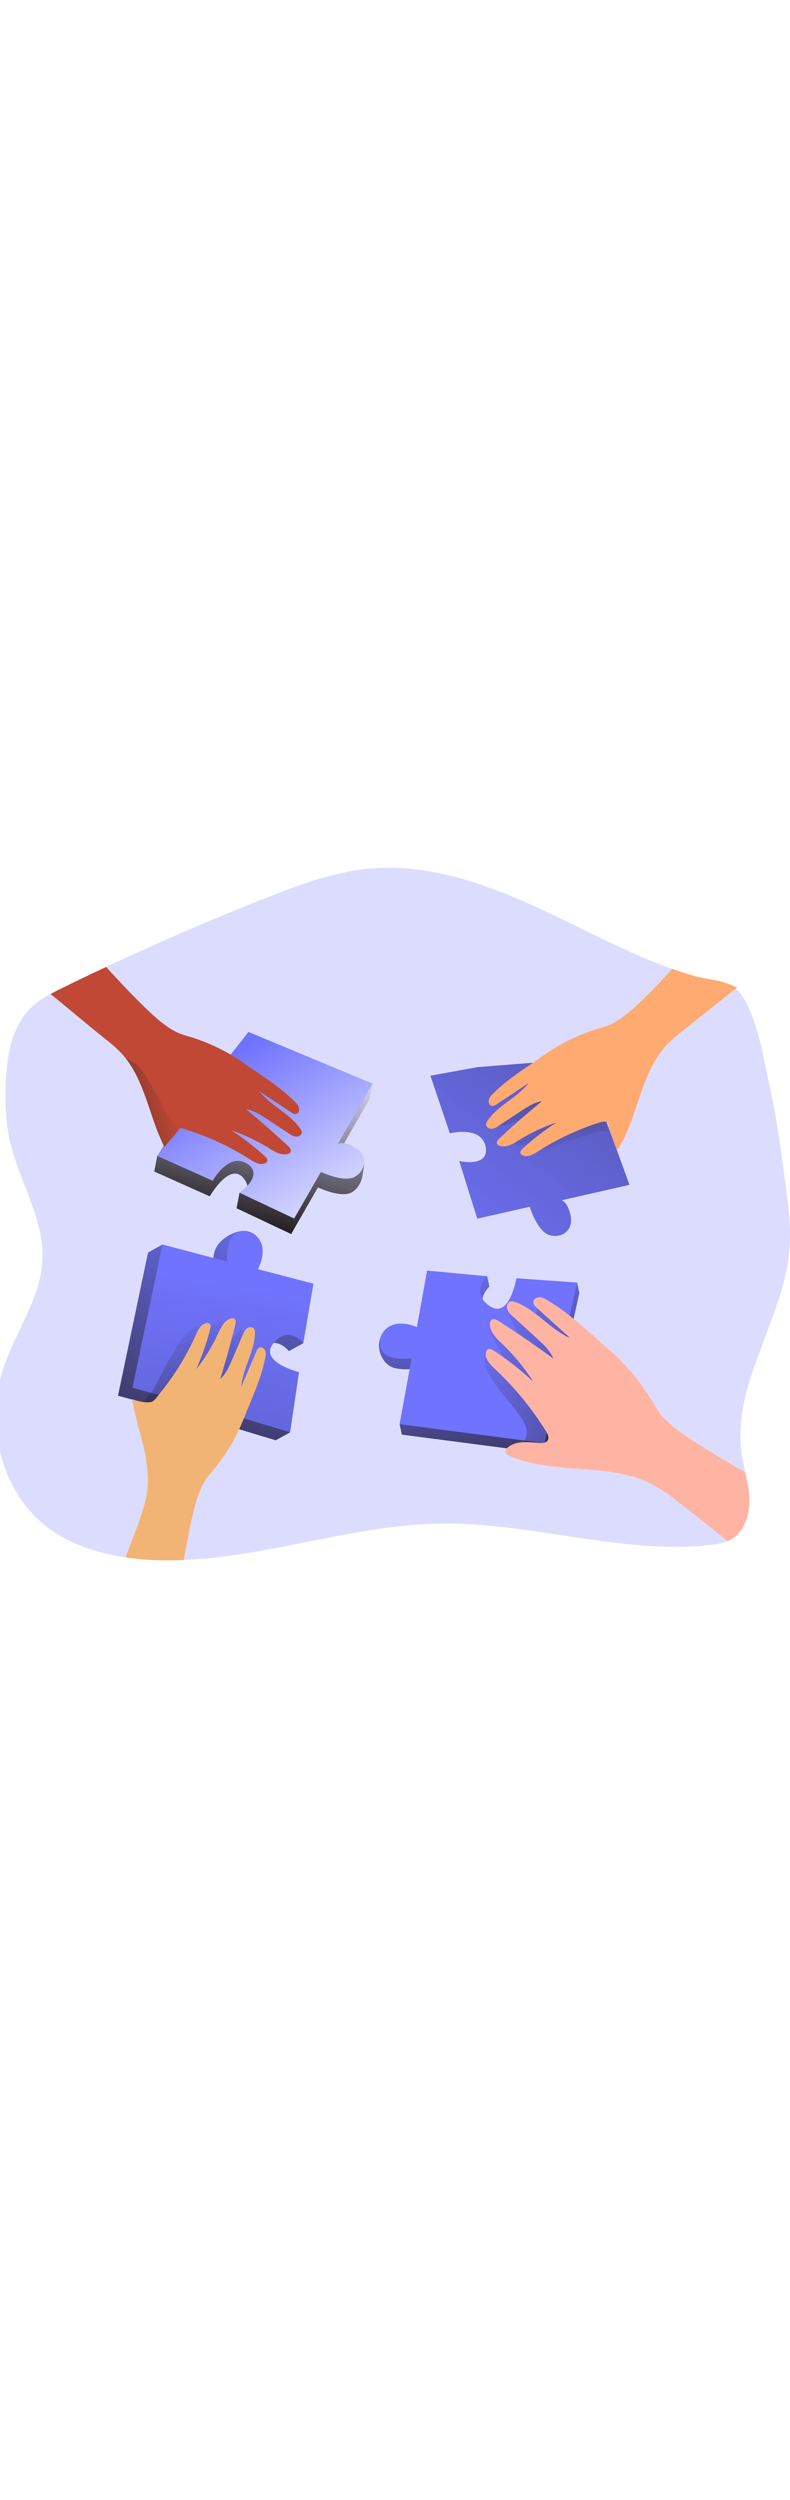<svg id="_0212_diversity" xmlns="http://www.w3.org/2000/svg" xmlns:xlink="http://www.w3.org/1999/xlink" viewBox="0 0 500 500" data-imageid="diversity-90" imageName="Diversity" class="illustrations_image" style="width: 158px;"><defs><style>.cls-1_diversity-90{fill:url(#linear-gradient);}.cls-1_diversity-90,.cls-2_diversity-90,.cls-3_diversity-90,.cls-4_diversity-90,.cls-5_diversity-90,.cls-6_diversity-90,.cls-7_diversity-90,.cls-8_diversity-90,.cls-9_diversity-90,.cls-10_diversity-90,.cls-11_diversity-90,.cls-12_diversity-90,.cls-13_diversity-90,.cls-14_diversity-90,.cls-15_diversity-90,.cls-16_diversity-90,.cls-17_diversity-90{stroke-width:0px;}.cls-2_diversity-90{fill:url(#linear-gradient-11-diversity-90);}.cls-3_diversity-90{fill:url(#linear-gradient-10-diversity-90);}.cls-4_diversity-90{fill:url(#linear-gradient-4-diversity-90);}.cls-5_diversity-90{fill:url(#linear-gradient-2-diversity-90);}.cls-6_diversity-90{fill:url(#linear-gradient-3-diversity-90);}.cls-7_diversity-90{fill:url(#linear-gradient-8-diversity-90);}.cls-8_diversity-90{fill:url(#linear-gradient-9-diversity-90);}.cls-9_diversity-90{fill:url(#linear-gradient-7-diversity-90);}.cls-10_diversity-90{fill:url(#linear-gradient-5-diversity-90);}.cls-11_diversity-90{fill:url(#linear-gradient-6-diversity-90);}.cls-12_diversity-90{isolation:isolate;opacity:.24;}.cls-12_diversity-90,.cls-17_diversity-90{fill:#68e1fd;}.cls-13_diversity-90{fill:#c14834;}.cls-14_diversity-90{fill:#ffaa71;}.cls-15_diversity-90{fill:#ffb4a3;}.cls-16_diversity-90{fill:#f1b475;}</style><linearGradient id="linear-gradient-diversity-90" x1="-1860.21" y1="1912.58" x2="-1883.21" y2="1805.73" gradientTransform="translate(228.24 2819.53) rotate(47.32) scale(1 -1)" gradientUnits="userSpaceOnUse"><stop offset="0" stop-color="#231f20" stop-opacity="0"/><stop offset="1" stop-color="#231f20"/></linearGradient><linearGradient id="linear-gradient-2-diversity-90" x1="-962.08" y1="3906.31" x2="-606.17" y2="4362.03" gradientTransform="translate(1229.59 4167.44) scale(1 -1)" xlink:href="#linear-gradient-diversity-90"/><linearGradient id="linear-gradient-3-diversity-90" x1="-879.89" y1="3964.89" x2="-886.01" y2="4188.98" gradientTransform="translate(1229.59 4167.44) scale(1 -1)" xlink:href="#linear-gradient-diversity-90"/><linearGradient id="linear-gradient-4-diversity-90" x1="-1059.6" y1="3954.18" x2="-1133.52" y2="3729.62" gradientTransform="translate(1229.59 4167.44) scale(1 -1)" xlink:href="#linear-gradient-diversity-90"/><linearGradient id="linear-gradient-5-diversity-90" x1="-1082.77" y1="3896.69" x2="-1174.41" y2="3334.28" gradientTransform="translate(1229.59 4167.44) scale(1 -1)" xlink:href="#linear-gradient-diversity-90"/><linearGradient id="linear-gradient-6-diversity-90" x1="-1107.95" y1="3881.39" x2="-1105.44" y2="3693.4" gradientTransform="translate(1229.59 4167.44) scale(1 -1)" xlink:href="#linear-gradient-diversity-90"/><linearGradient id="linear-gradient-7-diversity-90" x1="-938.46" y1="3923.62" x2="-889.5" y2="3719.61" gradientTransform="translate(1229.59 4167.44) scale(1 -1)" xlink:href="#linear-gradient-diversity-90"/><linearGradient id="linear-gradient-8-diversity-90" x1="-936.21" y1="3865.71" x2="-746.96" y2="3744.88" gradientTransform="translate(1229.59 4167.44) scale(1 -1)" xlink:href="#linear-gradient-diversity-90"/><linearGradient id="linear-gradient-9-diversity-90" x1="-1050.11" y1="4040.41" x2="-1073.1" y2="3933.56" gradientTransform="translate(1229.59 4167.44) scale(1 -1)" xlink:href="#linear-gradient-diversity-90"/><linearGradient id="linear-gradient-10-diversity-90" x1="-1086.28" y1="4038.48" x2="-998.41" y2="3899.12" gradientTransform="translate(1229.59 4167.44) scale(1 -1)" gradientUnits="userSpaceOnUse"><stop offset="0" stop-color="#fff" stop-opacity="0"/><stop offset=".95" stop-color="#fff"/></linearGradient><linearGradient id="linear-gradient-11-diversity-90" x1="-1121.58" y1="4015.77" x2="-1190.55" y2="3995.06" gradientTransform="translate(1229.59 4167.44) scale(1 -1)" xlink:href="#linear-gradient-diversity-90"/></defs><path id="background_diversity-90" class="cls-12_diversity-90 targetColor" d="M499.7,249c-3.27,42.77-33.78,81.86-30.86,124.03.12,1.77.29,3.54.53,5.25.55,4.18,1.45,8.31,2.34,12.4,1.2,5.57,2.35,11.14,2.53,16.83.21,6.76-1.33,14.01-5.04,19.49-1.72,2.56-4.01,4.68-6.69,6.2-.62.34-1.26.65-1.91.93-3.65,1.4-7.49,2.27-11.39,2.57-56.52,5.95-112.73-14.28-169.59-13.61-47.84.57-94.79,15.95-142.13,21.37-7.09.83-14.17,1.44-21.26,1.7-6.56.31-13.12.31-19.69,0-2.48-.13-4.92-.3-7.35-.5-3.29-.27-6.56-.67-9.84-1.18-18.39-2.66-36.41-8.69-50.85-20.23C-.25,401.27-9.33,358.66,2.5,323.74c7.69-22.71,23.15-43.31,24.34-67.21,1.34-26.72-15.38-50.76-20.89-76.95-2.38-11.1-2.66-22.55-2.35-33.87.56-17.93,3.54-37.46,16.62-49.7,3.55-3.2,7.5-5.93,11.74-8.13,2.34-1.27,4.68-2.44,7.09-3.61,9.29-4.59,18.69-9.1,28.09-13.45,33.66-15.82,67.8-30.54,102.4-44.14,20.67-8.12,41.8-15.98,63.93-18.08,40.57-3.82,80.3,11.9,117.09,29.52,19.63,9.43,39.02,19.49,59.19,27.9,5.18,2.14,10.4,4.18,15.69,6.02,4.58,1.65,9.23,3.18,13.91,4.51,5.98,1.77,14.05,2.29,20.38,4.59l1.3.5c1.72.69,3.31,1.66,4.7,2.88l.27.24c12.46,11.76,17.21,43.93,20.84,60.16,4.62,20.59,7.45,41.56,10.23,62.47,1.82,13.81,3.68,27.75,2.63,41.63Z" style="fill: rgb(112, 115, 253);"/><g id="character_4_diversity-90"><path class="cls-1_diversity-90" d="M293.53,235.46l33.18-7.54s4.71,15.3,12.16,17.82c3.92,1.32,8.2.22,11.01-1.25,0,0,7.59-4.68,8.15-5.75,1-1.97-4.79-2.01-5.36-4.88-1.84-9.41-5.81-10.01-5.81-10.01l43.04-9.81,8.55-5.32-37.74-74.5-66.97,5.32-21.32.1-8.54,5.32,12.27,36.49s26.01-6.05,22.73,8.91c-1.63,7.49-7.51,7.09-8.24,3.33l-8.55,5.32"/><path class="cls-17_diversity-90 targetColor" d="M302.29,134.23l-29.87,5.42,12.3,36.48s20.42-5.17,22.74,8.91c2.11,12.85-16.79,8.65-16.79,8.65l11.4,36.45,33.18-7.54s4.71,15.29,12.16,17.82,15.65-2.47,13.78-11.9-5.82-10-5.82-10l43.05-9.81-29.16-79.79-66.97,5.32Z" style="fill: rgb(112, 115, 253);"/><path class="cls-5_diversity-90" d="M361.19,228.52c1.84,9.4-6.35,14.41-13.81,11.87-7.46-2.54-12.17-17.79-12.17-17.79l-33.18,7.52-11.4-36.45s18.9,4.21,16.79-8.63c-2.3-14.11-22.74-8.93-22.74-8.93l-12.27-36.48,29.86-5.42,35-2.76,31.97-2.54,14.68,40.13,1.3,3.54,5.32,14.55,7.86,21.6-43.04,9.8s4.06.6,5.83,9.98Z"/><path class="cls-6_diversity-90" d="M342.44,179.25l-4.85,7.09c3.17-.56,6.51.35,9.63-.45,1.5-.47,2.95-1.1,4.33-1.86,3.5-1.58,7.11-2.9,10.81-3.94l15.34-4.72c2.56-.79,5.86-1.37,7.49.74l-3.93-17.04c-.1-.77-.41-1.5-.89-2.11-.68-.55-1.53-.86-2.41-.89-6.71-.83-14.49.7-19.49-3.87-2.45-2.25-3.89-5.78-7.02-6.9-2.66-.95-5.63.24-7.78,2.04s-3.76,4.17-5.73,6.16c-7.33,7.34-19.42,9.08-25.32,17.61,10.13,2.31,19.32-7.58,29.71-7.77-2.99.05-8.69,5.63-11,7.44-2.52,1.99-7.09,4.6-7.27,8.17-.51,9.48,14.61,2.04,18.37.31Z"/><path class="cls-14_diversity-90" d="M466.56,83.81c-.29.23-.57.47-.89.7-11.03,8.8-22.08,17.59-33.13,26.38-3.59,2.73-6.99,5.71-10.17,8.9-17.22,18.13-18.39,46.47-31.84,67.38l-5.32-14.55c.3-1.03.1-2.14-.53-3.01-.22-.24-.48-.43-.77-.57-1.2-.64-2.91-.3-4.31.17-13.84,4.39-27.04,10.59-39.25,18.43-2.95,1.9-6.66,3.98-9.74,2.3-.5-.2-.9-.59-1.13-1.07-.5-1.13.5-2.37,1.44-3.21,6.63-6.05,13.75-11.54,21.31-16.39-8.3,2.76-16.25,6.48-23.68,11.1-3.71,2.35-8.03,5.02-12.21,3.71-.69-.14-1.29-.55-1.67-1.13-.67-1.27.43-2.71,1.5-3.68,8.66-8.12,17.61-15.95,26.83-23.48-4.62.64-8.66,3.24-12.54,5.78l-14.78,9.74c-1.44.94-2.91,1.88-4.62,1.94s-3.54-1.2-3.45-2.87c.1-.77.4-1.5.89-2.11,6.52-9.87,18.83-14.55,26.02-23.92l-20.03,13.29c-.97.64-2.11,1.34-3.24,1.07-1.54-.34-2.28-2.24-1.9-3.77s1.53-2.75,2.66-3.88c7.58-7.61,16.44-13.57,25.3-19.62,2.35-1.57,4.65-3.18,6.95-4.82,10.34-7.3,21.77-12.89,33.88-16.58,2.05-.6,4.12-1.17,6.12-1.94,6.09-2.3,11.3-6.42,16.19-10.7,8.93-7.86,17.02-16.58,24.98-25.38,4.58,1.64,9.23,3.18,13.91,4.52,5.99,1.77,14.04,2.28,20.38,4.58l1.3.5,5.57,2.17Z"/></g><g id="character_3_diversity-90"><path class="cls-17_diversity-90 targetColor" d="M145.44,361.61l29.06,8.77,9.1-5.02-3.45-33.06s-25.91-6.44-16.19-18.29c9.73-11.84,18.89-.06,18.89-.06l9.13-5.02-2.66-32.62-35.21-9.16s13.29-19.25,5.65-27.3c-5.43-5.7-21.39,1.77-23.92,10.98-1.07,3.74-1.46,7.64-1.15,11.52l-31.89-15.84-9.1,5.06-19,90.6,70.73,19.45Z" style="fill: rgb(112, 115, 253);"/><path class="cls-4_diversity-90" d="M145.44,361.61l29.06,8.77,9.1-5.02-3.45-33.06s-25.91-6.44-16.19-18.29c9.73-11.84,18.89-.06,18.89-.06l9.13-5.02-2.66-32.62-35.21-9.16s13.29-19.25,5.65-27.3c-5.43-5.7-21.39,1.77-23.92,10.98-1.07,3.74-1.46,7.64-1.15,11.52l-31.89-15.84-9.1,5.06-19,90.6,70.73,19.45Z"/><path class="cls-17_diversity-90 targetColor" d="M154.54,356.58l29.06,8.77,5.66-38.09s-25.91-6.45-16.19-18.29c9.72-11.84,18.89-.06,18.89-.06l6.43-37.64-35.16-9.16s7.13-12.57-.54-20.62c-5.42-5.7-15.19-4.95-17.72,4.3-1.07,3.74-1.46,7.64-1.14,11.52l-41.02-10.82-18.99,90.65,70.73,19.45Z" style="fill: rgb(112, 115, 253);"/><path class="cls-10_diversity-90" d="M154.54,356.58l29.06,8.77,5.66-38.09s-25.91-6.45-16.19-18.29c9.72-11.84,18.89-.06,18.89-.06l6.43-37.64-35.16-9.16s7.13-12.57-.54-20.62c-5.42-5.7-15.19-4.95-17.72,4.3-1.07,3.74-1.46,7.64-1.14,11.52l-41.02-10.82-18.99,90.65,70.73,19.45Z"/><path class="cls-11_diversity-90" d="M96.97,338.49c7.19-13.1,12.99-27.35,23.47-38.01,1.5-1.52,3.93-3.02,5.57-1.64,1.36,1.15.89,3.32.34,5.01l-5.23,15.36,10.63-17.43c1.77-2.84,3.71-5.88,6.85-7.02.94-.4,2.01-.4,2.95,0,1.56.8,1.77,2.88,1.77,4.62-.03,4.74-.6,9.46-1.72,14.06,2.91-4.9,6.58-9.31,10.86-13.08,1.58,1.16,1.82,3.39,1.77,5.32-.2,6.87-2.52,13.49-4.81,19.98-1.24,3.54-2.52,7.09-4.81,10.05-4.14,5.32-10.92,7.71-17.5,9.09s-13.39,2.02-19.49,4.85c-2.42,1.13-4.73,2.61-7.36,3.07-2.87.5-9.38-1.04-10.13-4.6-.33-1.91,5.4-7.03,6.83-9.64Z"/><path class="cls-16_diversity-90" d="M167.84,318.46c-2.66,13.35-8.59,25.52-13.55,38.19-4.62,11.77-11.1,22.72-19.2,32.44-1.37,1.64-2.81,3.24-4.05,4.98-3.81,5.32-5.94,11.57-7.65,17.82-2.11,7.76-4.85,21.63-7.09,34.28-6.56.3-13.12.3-19.69,0-2.48-.13-4.92-.3-7.36-.5-3.28-.28-6.56-.67-9.83-1.18,3.69-9.5,7.42-19.06,9.74-26.21,1.5-4.25,2.71-8.59,3.61-13.01,3.69-20.38-5.68-40.51-9.14-60.94,0,0,7.42,2.96,12.25,1.77,1.77-.43,4.35-4.25,5.48-5.66,9.18-11.26,16.81-23.68,22.71-36.95,1.4-3.21,3.38-6.95,6.85-7.29.53-.07,1.08.03,1.54.3,1.07.67.89,2.24.57,3.48-2.21,8.7-5.15,17.19-8.8,25.38,5.44-6.85,10.04-14.32,13.71-22.25,1.84-4.01,3.95-8.63,8.16-9.83.66-.25,1.4-.23,2.05.07,1.27.66,1.1,2.51.76,3.87-2.81,11.54-5.99,22.99-9.52,34.35,3.54-3.04,5.45-7.46,7.28-11.7,2.36-5.42,4.7-10.84,7.03-16.26.67-1.57,1.41-3.17,2.77-4.15s3.61-.93,4.43.5c.35.69.51,1.47.46,2.24-.06,11.84-7.75,22.47-8.63,34.28,3.14-7.39,6.29-14.75,9.43-22.15.43-1.07,1-2.28,2.11-2.66,1.47-.57,3.14.64,3.68,2.11.39,1.54.35,3.15-.12,4.67Z"/></g><g id="character_2_diversity-90"><path class="cls-17_diversity-90 targetColor" d="M360.12,306.81l6.52-29.65-1.41-6.59-36.99,3.86s-4.43,26.34-17,17.54c-12.57-8.8-1.51-18.83-1.51-18.83l-1.41-6.59-36.61,3.07-6.44,35.75s-15.68-10.23-23.12-1.97c-5.26,5.85-1.18,19.61,8.23,21.4,3.81.79,7.74.89,11.59.28l-9.05,35.13,1.41,6.59,91.81,12,13.99-72.01Z" style="fill: rgb(112, 115, 253);"/><path class="cls-9_diversity-90" d="M360.12,306.81l6.52-29.65-1.41-6.59-36.99,3.86s-4.43,26.34-17,17.54c-12.57-8.8-1.51-18.83-1.51-18.83l-1.41-6.59-36.61,3.07-6.44,35.75s-15.68-10.23-23.12-1.97c-5.26,5.85-1.18,19.61,8.23,21.4,3.81.79,7.74.89,11.59.28l-9.05,35.13,1.41,6.59,91.81,12,13.99-72.01Z"/><path class="cls-17_diversity-90 targetColor" d="M358.71,300.21l6.52-29.65-38.4-2.73s-4.43,26.34-16.99,17.54-1.51-18.83-1.51-18.83l-38.02-3.54-6.45,35.75s-13.08-6.15-20.52,2.12c-5.26,5.85-3.78,15.53,5.63,17.32,3.81.79,7.73.88,11.57.27l-7.65,41.73,91.82,12.02,13.99-71.99Z" style="fill: rgb(112, 115, 253);"/><path class="cls-7_diversity-90" d="M327.89,288.26c-2.12-.93-5.32-1.85-6.2.28-.45,1.06.07,2.26.58,3.29l5.67,11.39-13.69-5.13c-.88-.45-1.89-.57-2.85-.35-2.2.82-1.47,4.08-.35,6.14l8.35,15.39c-3.7.54-7.25-4.15-10.63-2.46-2.66,1.33-2.21,5.22-1.1,7.97,4.92,11.82,14.99,20.68,22.16,31.31,2.48,3.67,4.68,8.26,3.02,12.35-.73,1.77-2.1,4-.78,5.42.63.53,1.41.84,2.22.89,7.02,1.2,14.18,1.42,21.26.65.77-24.16,1.95-48.3,3.54-72.41.14-2.14.26-4.43-.82-6.28-1-1.46-2.35-2.66-3.92-3.48-3.39-2.14-6.73-4.43-10.21-6.45-3.81-2.21-4.78-1.2-4.61,3.06-3.72.91-8.21-.05-11.65-1.57Z"/><path class="cls-15_diversity-90" d="M474.25,407.58c.21,6.76-1.33,14.01-5.04,19.49-1.72,2.56-4.01,4.68-6.69,6.2-.62.34-1.26.65-1.91.93-12.22-9.74-25.2-20.08-32.98-26-4.15-3.31-8.53-6.32-13.1-9.03-27.46-15.38-62.9-6.36-91.81-18.83-1.2-.5-2.54-1.27-2.74-2.54s.66-2.3,1.64-3.07c5.32-4.34,13.08-3.07,19.96-2.66,1.77.13,3.95,0,4.99-1.47,1.24-1.77.13-4.11-1-5.92-9.03-14.58-19.97-27.89-32.5-39.59-3.05-2.84-6.45-6.45-5.48-10.51.1-.62.41-1.19.89-1.6,1.18-.89,2.84-.1,4.08.71,8.85,5.82,17.2,12.37,24.96,19.59-5.57-8.7-12.15-16.7-19.61-23.84-3.77-3.61-8.09-7.73-7.83-12.94-.02-.84.3-1.64.89-2.24,1.23-1.17,3.21-.26,4.64.64,11.76,7.55,23.31,15.49,34.64,23.81-2.07-5.06-6.2-8.94-10.29-12.64-5.15-4.68-10.26-9.4-15.42-14.11-1.47-1.35-3-2.78-3.54-4.68s.3-4.39,2.24-4.83c.91-.09,1.82.05,2.66.41,13.16,4.59,22.1,17.29,34.9,22.8-7.02-6.35-14.03-12.71-21.03-19.06-1.04-.89-2.14-2-2.21-3.4-.07-1.88,1.9-3.28,3.77-3.31,1.87-.04,3.59.97,5.19,1.9,13.84,8.1,25.14,19.4,37.35,29.79,11.36,9.71,21.09,21.19,28.82,33.98,1.3,2.14,2.54,4.35,3.99,6.42,4.43,6.28,10.63,11.06,16.96,15.41,9.43,6.44,25.02,15.9,38.09,23.36,1.2,5.58,2.36,11.15,2.54,16.84Z"/></g><g id="character_1_diversity-90"><path class="cls-8_diversity-90" d="M113.9,174.66l-14.38,15.76-1.89,9.89,35.15,15.7s13.18-23.23,21.97-10.68c4.43,6.28.1,10.31-3.14,8.32l-1.89,9.89,34.55,16.32,16.95-29.5s14.44,6.9,21.34,3.14c3.63-1.98,5.73-5.88,6.56-8.95,0,0,1.71-8.74,1.29-9.89-.76-2.06-4.73,2.17-7.22.63-8.16-5.02-11.3-2.51-11.3-2.51l21.96-38.29,1.89-9.89-80.34-22.76-41.51,52.82Z"/><path class="cls-17_diversity-90 targetColor" d="M115.8,164.78l-16.28,25.65,35.14,15.7s10.05-18.52,21.97-10.63c10.88,7.16-5.01,18.21-5.01,18.21l34.55,16.32,16.95-29.5s14.43,6.9,21.34,3.14,8.79-13.18.62-18.21-11.3-2.51-11.3-2.51l21.97-38.29-78.49-32.71-41.46,52.84Z" style="fill: rgb(112, 115, 253);"/><path class="cls-3_diversity-90" d="M115.8,164.78l-16.28,25.65,35.14,15.7s10.05-18.52,21.97-10.63c10.88,7.16-5.01,18.21-5.01,18.21l34.55,16.32,16.95-29.5s14.43,6.9,21.34,3.14,8.79-13.18.62-18.21-11.3-2.51-11.3-2.51l21.97-38.29-78.49-32.71-41.46,52.84Z"/><path class="cls-13_diversity-90" d="M190.98,175.36c.06,1.7-1.77,2.94-3.45,2.88-1.67-.22-3.26-.89-4.58-1.94-4.95-3.24-9.9-6.49-14.81-9.74-3.88-2.54-7.97-5.15-12.51-5.78,9.16,7.53,18.13,15.39,26.78,23.48,1.07.97,2.21,2.41,1.51,3.68-.38.58-.97,1-1.64,1.17-4.21,1.31-8.52-1.4-12.23-3.71-7.42-4.64-15.37-8.38-23.68-11.14,7.55,4.85,14.68,10.34,21.31,16.39.89.83,1.94,2.07,1.44,3.21-.23.48-.62.87-1.1,1.11-3.12,1.64-6.79-.43-9.74-2.3-12.21-7.87-25.41-14.07-39.25-18.46-.77-.24-1.94-.77-3.01-1.11-.67-.27-1.41-.31-2.11-.13l-9.97,11.81-3.61-8.27c-6.52-16.45-10.21-34.55-20.97-48.15-.98-1.23-2.01-2.42-3.11-3.54-3.18-3.18-6.58-6.14-10.17-8.86-10.1-8.06-23.31-19.27-34.07-28.03,2.34-1.27,4.68-2.44,7.09-3.61,9.27-4.62,18.67-9.12,28.07-13.47,9.03,9.9,22.1,23.77,31.01,31.63,4.88,4.29,10.1,8.4,16.19,10.7,2,.77,4.08,1.34,6.12,1.94,12.1,3.69,23.53,9.29,33.87,16.59,11.11,7.86,22.71,14.78,32.27,24.48,1.23,1.01,2.15,2.34,2.66,3.84.41,1.53-.33,3.47-1.9,3.81-1.13.24-2.28-.47-3.24-1.1l-20.03-13.29c7.18,9.4,19.49,14.05,26.02,23.92.47.58.77,1.27.88,2.01Z"/><path class="cls-2_diversity-90" d="M116.61,172.52l-.64.6-12.07,11.68-3.61-8.27c-6.52-16.45-10.21-34.55-20.97-48.15.43.23,1.77,1,6.2,3.47,6.46,3.61,17.89,28.9,21.33,34.55,2.17,3.39,5.75,5.64,9.75,6.11Z"/></g></svg>